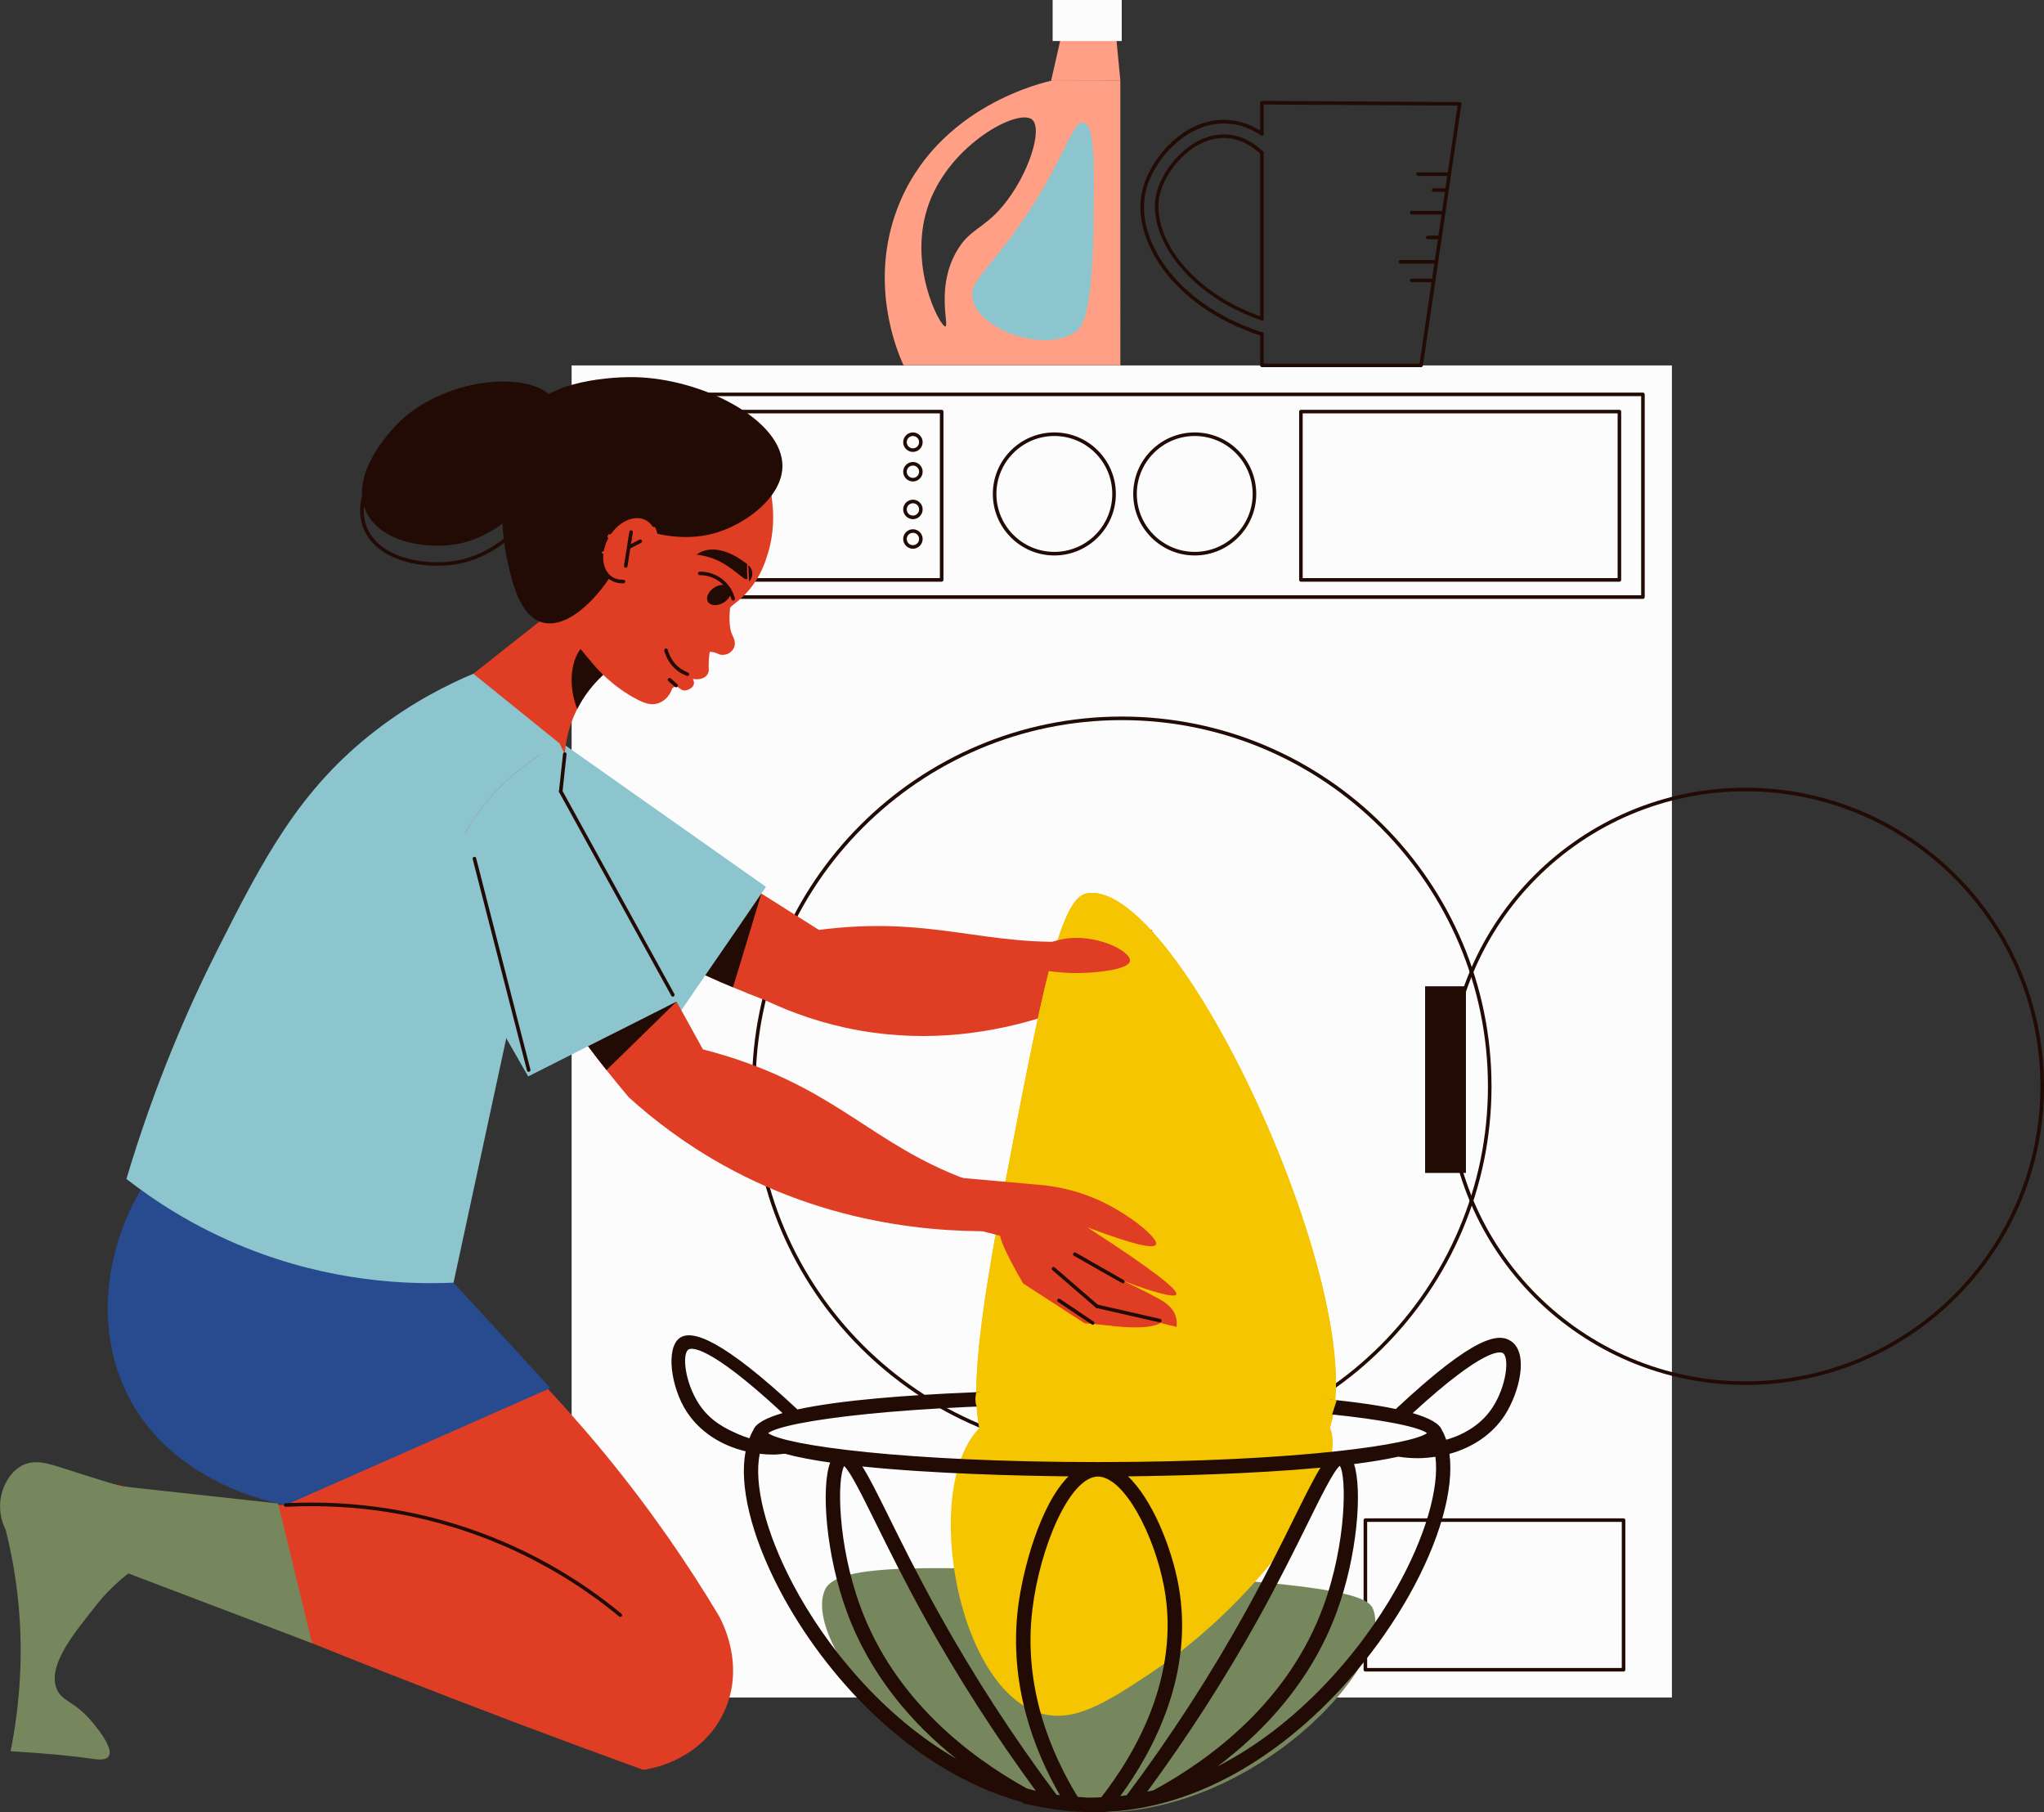 <svg xmlns="http://www.w3.org/2000/svg" width="1080" height="957.47" viewBox="0 0 1080 957.47"><rect x="0" y="0" width="1080" height="957.47" fill="#333333" stroke="none"/><g id="a"/><g id="b"><g id="c"><g id="d"><g><g><path d="M302.02 193.06h581.37v703.76H302.02z" transform="translate(1185.42 1089.89) rotate(180)" fill="#fcfcfc"/><g><path d="M868.09 316.4H317.32c-.52.0-.94-.43-.94-.94v-107.1c0-.51.42-.94.94-.94H868.09c.52.0.94.43.94.94v107.1c0 .51-.42.94-.94.94zm-549.83-1.89H867.15V209.3H318.26v105.21z" fill="#210b04"/><path d="M855.66 307.32H687.37c-.52.0-.94-.43-.94-.94v-88.93c0-.51.42-.94.94-.94h168.29c.52.0.94.43.94.94v88.93c0 .51-.42.94-.94.94zm-167.35-1.89h166.4v-87.04h-166.4v87.04z" fill="#210b04"/><path d="M497.56 307.32H329.27c-.52.0-.94-.43-.94-.94v-88.93c0-.51.42-.94.94-.94h168.29c.52.0.94.43.94.94v88.93c0 .51-.42.94-.94.94zm-167.35-1.89h166.4v-87.04h-166.4v87.04z" fill="#210b04"/><path d="M631.27 293.46c-17.92.0-32.5-14.58-32.5-32.5s14.58-32.5 32.5-32.5 32.5 14.58 32.5 32.5-14.58 32.5-32.5 32.5zm0-63.11c-16.88.0-30.61 13.73-30.61 30.61s13.73 30.61 30.61 30.61 30.61-13.73 30.61-30.61-13.73-30.61-30.61-30.61z" fill="#210b04"/><path d="M557.09 293.46c-17.92.0-32.5-14.58-32.5-32.5s14.58-32.5 32.5-32.5 32.5 14.58 32.5 32.5-14.58 32.5-32.5 32.5zm0-63.11c-16.88.0-30.61 13.73-30.61 30.61s13.73 30.61 30.61 30.61 30.61-13.73 30.61-30.61-13.73-30.61-30.61-30.61z" fill="#210b04"/><g><path d="M482.37 238.76c-2.84.0-5.15-2.32-5.15-5.15s2.31-5.15 5.15-5.15 5.14 2.32 5.14 5.15-2.31 5.15-5.14 5.15zm0-8.41c-1.8.0-3.26 1.46-3.26 3.26s1.46 3.26 3.26 3.26 3.26-1.46 3.26-3.26-1.46-3.26-3.26-3.26z" fill="#210b04"/><path d="M482.37 254.37c-2.84.0-5.15-2.32-5.15-5.15s2.31-5.15 5.15-5.15 5.14 2.32 5.14 5.15-2.31 5.15-5.14 5.15zm0-8.41c-1.8.0-3.26 1.46-3.26 3.26s1.46 3.26 3.26 3.26 3.26-1.46 3.26-3.26-1.46-3.26-3.26-3.26z" fill="#210b04"/></g><g><path d="M482.37 274.29c-2.84.0-5.15-2.32-5.15-5.15s2.31-5.15 5.15-5.15 5.14 2.32 5.14 5.15-2.31 5.15-5.14 5.15zm0-8.41c-1.8.0-3.26 1.46-3.26 3.26s1.46 3.26 3.26 3.26 3.26-1.46 3.26-3.26-1.46-3.26-3.26-3.26z" fill="#210b04"/><path d="M482.37 289.91c-2.84.0-5.15-2.32-5.15-5.15s2.31-5.15 5.15-5.15 5.14 2.32 5.14 5.15-2.31 5.15-5.14 5.15zm0-8.41c-1.8.0-3.26 1.46-3.26 3.26s1.46 3.26 3.26 3.26 3.26-1.46 3.26-3.26-1.46-3.26-3.26-3.26z" fill="#210b04"/></g><g><path d="M407.2 232.04h58.81v3.14H407.2z" fill="#fcfcfc"/><path d="M407.2 247.66h58.81v3.14H407.2z" fill="#fcfcfc"/><path d="M407.2 267.58h58.81v3.14H407.2z" fill="#fcfcfc"/><path d="M407.2 283.2h58.81v3.14H407.2z" fill="#fcfcfc"/></g><g><path d="M340.59 232.04h58.81v3.14H340.59z" fill="#fcfcfc"/><path d="M340.59 247.66h58.81v3.14H340.59z" fill="#fcfcfc"/><path d="M340.59 267.58h58.81v3.14H340.59z" fill="#fcfcfc"/><path d="M340.59 283.2h58.81v3.14H340.59z" fill="#fcfcfc"/></g></g></g><circle cx="592.71" cy="561.45" r="176.58" transform="translate(-82.61 102.67) rotate(-9.26)" fill="#fcfcfc"/><path d="M592.71 769.3c-107.73.0-195.37-87.64-195.37-195.37s87.64-195.36 195.37-195.36 195.37 87.64 195.37 195.36S700.44 769.3 592.71 769.3zm0-388.84c-106.68.0-193.48 86.79-193.48 193.47s86.79 193.48 193.48 193.48 193.48-86.79 193.48-193.48-86.79-193.47-193.48-193.47z" fill="#210b04"/><path d="M922.24 731.69c-86.99.0-157.76-70.77-157.76-157.76s70.77-157.76 157.76-157.76 157.76 70.77 157.76 157.76-70.77 157.76-157.76 157.76zm0-313.63c-85.95.0-155.87 69.93-155.87 155.87s69.93 155.87 155.87 155.87 155.87-69.93 155.87-155.87-69.93-155.87-155.87-155.87z" fill="#210b04"/><path d="M752.99 521.07h21.57v98.61H752.99z" transform="translate(1527.55 1140.75) rotate(180)" fill="#210b04"/><path d="M857.85 883.1h-136.42c-.52.0-.94-.43-.94-.94v-79.05c0-.51.42-.94.94-.94h136.42c.52.0.94.43.94.94v79.05c0 .51-.42.94-.94.94zm-135.47-1.89h134.53v-77.16H722.38v77.16z" fill="#210b04"/></g><g><path d="M261.43 447.98c11.79 9.23 24.76 18.51 38.88 27.69 19.67 12.76 38.92 23.47 57.38 32.44 5.03 2.47 10.02 4.88 15 7.12 4.92 2.27 9.76 4.41 14.59 6.38 5.88 2.44 11.62 4.79 17.25 6.93 11.55-11.06 23.14-22.06 34.69-33.12-12.32-7.8-24.61-15.54-36.93-23.35-37.17-23.47-74.31-47.05-111.42-70.56-4.74-3.86-9.65-6.92-14.56-9.02-6.68 12.31-14.55 31.65-14.89 55.5z" fill="#e03e24"/><path d="M357.69 508.11c10.09 5.02 19.99 9.53 29.59 13.5 5.07-16.49 10.04-33.02 15.01-49.54-14.61 11.7-29.32 23.36-43.99 35.1-.19.28-.42.67-.61.95z" fill="#210b04"/><path d="M270.5 494.32c27.36 16.74 54.78 33.43 82.14 50.17 6.67-9.78 13.38-19.49 20.05-29.27 9.92-14.35 19.8-28.78 29.61-43.16.84-1.16 1.59-2.36 2.43-3.52-40.77-28.74-81.53-57.49-122.3-86.23-1.68 2.5-3.81 5.93-6.11 10.17-6.68 12.31-14.55 31.65-14.89 55.5-.06 2.91-.04 5.96.18 9.06 1.05 15.4 5.03 28.05 8.88 37.28z" fill="#8dc5ce"/></g><path d="M97.39 606.92l-25.19 79.78 55.92 85.39c7.67-3.99 18.54-10.59 29.42-21.09 14.11-13.63 21.17-26.99 29.89-43.4 18.47-34.76 28.37-51.78 32.44-60.59 23.35-50.53 36.52-99.55 43.71-131.72 12.93-29.97 25.86-59.95 38.79-89.92-1.8-4.71-7.85-22.3-.69-43.01.97-2.81 2.1-5.42 3.33-7.84 7.54-14.84 19-22.58 22.77-24.93-3.85-4.17-7.69-8.33-11.54-12.5-5.94-6.43-11.88-12.86-17.82-19.29-25.72 20.3-51.44 40.6-77.16 60.9-21.27 16.79-29.9 27.54-39.86 40.65-26.9 35.44-26.7 59.72-50.23 117.45-6.59 16.17-17.42 40.79-33.79 70.12z" fill="#e03e24"/><path d="M97.94 768.63c32.76 28.21 80.01 27.05 105.55-2.59 25.54-29.65 19.68-76.55-13.07-104.77-32.76-28.22-80.01-27.05-105.55 2.59-25.54 29.65-19.68 76.55 13.07 104.77z" fill="#e03e24"/><path d="M329.54 909.43c16.66-18.77 33.32-37.55 49.98-56.32-16.06-26.77-35.95-55.92-60.56-85.77-46.55-56.48-95.15-97.49-135.82-126.49-12.99 47.03-25.97 94.05-38.95 141.08 17.94 24.31 35.69 40.39 48.52 50.56 14.34 11.36 27.12 18.96 106.2 60.78 12.56 6.64 23.09 12.19 30.64 16.17z" fill="#e03e24"/><path d="M44.56 780.58c-4.03 10.73-8.06 21.47-12.09 32.2 55.86 24.25 113.79 48.25 173.76 71.81 45.24 17.78 89.8 34.57 133.58 50.44 2.4-.28 28.52-3.83 41.49-28.05 14.26-26.63-1.08-52.72-1.79-53.88-9.7 5.39-19.4 10.79-29.1 16.18-10.93-5.78-27.2-14.44-46.86-25.16-67.98-37.06-60.03-35.65-70.77-39.41-48.85-17.12-69.85-2.26-151.76-16.54-15.54-2.71-28.18-5.58-36.46-7.59z" fill="#e03e24"/><path d="M3.01 808.26c2.2 8.7 4.1 18.11 5.49 28.19 4.79 34.77 1.8 65.28-2.9 88.75 19.97 1.18 33.35 2.56 43.03 3.98 2.39.35 7.15 1.08 8.78-1.26 2.64-3.8-4.74-13.18-7.18-16.29-10.53-13.39-17.05-12.1-20.14-19.06-5.75-12.97 10.9-31.72 19.75-43.26 5.04-6.57 13.87-16.37 28.13-25.03.69-11.44 1.38-22.89 2.07-34.33-20.13-5.8-35.21-10.55-45.2-13.79-9.23-2.99-16.2-5.37-22.96-1.98-7.1 3.57-11.11 12.07-11.76 19.34-.61 6.8 1.62 12.17 2.9 14.74z" fill="#77875d"/><path d="M302.84 367.31c.52 2.55 1.25 4.97 2.17 7.22 7.54-14.84 19-22.58 22.77-24.93-3.85-4.17-7.69-8.33-11.54-12.5-.46.04-.93.1-1.39.19-9.59 1.94-14.97 15.38-12.01 30.02z" fill="#210b04"/><g><path d="M292.08 322.8c8.09 12.08 15.82 21.73 22.11 28.98 1.49 1.71 10.08 11.45 22.68 17.85 3.39 1.72 7.13 3.24 10.98 1.89 5.54-1.93 7.15-7.29 7.29-7.78.95-.87 1.68-1 2.16-.97 1.59.1 2.35 2.09 4.52 2.03 1.95-.22 4.31-1.3 4.78-3.33.29-1.24-.24-2.35-.52-2.85.5.12 4.26.98 6.93-1.38 1.14-1.13 1.56-2.32 1.49-3.53-.09-1.6-.1-3.5.06-5.64 1.02-13.71 8.37-25.15 13.02-28.69.53-.41 2.72-2.02 5.38-4.63.83-.82 1.72-1.75 2.64-2.84 6.3-7.38 8.7-14.9 10.05-19.26 3.41-11.02 3.17-20.86 2.4-27.36-.71-7.79-3.07-20.37-11.63-32.32-15.5-21.62-51.53-38.71-79.45-23.98-28.35 14.96-34.97 55.61-28.5 73.15 1 2.71 4.48 10.73 5.14 22.12.45 7.83-.59 14.3-1.53 18.52z" fill="#e03e24"/><path d="M372.57 344.6c1.11-.22 2.73-.39 4.58.0 1.95.42 2.41 1.26 4.21 1.38.67.04 2.28.04 3.9-.94.26-.16 2.1-1.31 2.77-3.39.83-2.56-.57-5.11-1.07-6.14-1.13-2.33-2.09-6.72-1.07-15.75-3.21 3.57-6.42 7.13-9.64 10.7-1.23 4.71-2.46 9.43-3.69 14.14z" fill="#e03e24"/></g><path d="M387.39 317.29c-.42.0-.8-.28-.91-.7-.55-2.03-2.02-5.9-5.81-8.95-4.05-3.26-8.45-3.76-10.8-3.76-.66.0-1.08-.42-1.09-.93.0-.58.51-.9 1.09-.96 2.6.0 7.48.56 11.98 4.18 4.21 3.38 5.85 7.67 6.45 9.93.14.5-.17 1.02-.67 1.15-.08.02-.16.04-.24.04z" fill="#210b04"/><path d="M377.51 310.36c-3.24 1.99-4.78 5.39-3.42 7.59 1.35 2.2 5.08 2.37 8.32.38 3.24-1.99 4.77-5.39 3.42-7.59-1.35-2.2-5.08-2.37-8.32-.38z" fill="#210b04"/><path d="M363.19 357.14c-2.13-.75-3.79-1.67-5.26-2.79-4.21-3.25-6.09-7.54-6.94-10.56-.14-.5.15-1.03.66-1.16.52-.15 1.02.15 1.16.65.77 2.76 2.48 6.64 6.28 9.57 1.32 1.02 2.81 1.85 4.44 2.46.49.18.74.74.55 1.21-.15.38-.5.61-.88.61z" fill="#210b04"/><g><path d="M395.37 298.51c.27.23 2.19 1.92 2.14 4.68-.05 2.29-1.43 3.76-1.74 4.08l-.4-8.76z" fill="#210b04"/><path d="M394.8 298.08c-.07 1.06-.12 2.51-.07 4.23.08 2.79.35 3.35.0 3.63-1.26 1.01-6.35-4.94-13.43-8.78-5.05-2.74-9.88-3.75-13.31-4.17 1.06-.75 2.11-1.3 3.12-1.69 10.23-4 21.84 5.28 23.68 6.78z" fill="#210b04"/></g><path d="M357.25 363.12c-.22.0-.44-.07-.62-.23l-3.49-3.06c-.39-.34-.43-.94-.09-1.34.34-.38.94-.43 1.32-.09l3.49 3.06c.39.34.43.94.09 1.34-.18.21-.44.32-.7.32z" fill="#210b04"/><path d="M544.59 632.67c-1.95 5.77-3.9 11.53-5.85 17.3-32.91 1.87-94.3.32-156.61-34.41-20.2-11.26-36.7-23.89-49.9-35.84 10.02-9.14 20.04-18.28 30.05-27.43 14.73 3.17 25.99 6.93 32.57 9.32 54.15 19.63 71.73 47.53 124.72 64.59 11.13 3.58 20.28 5.55 25.02 6.48z" fill="#e03e24"/><path d="M608.69 491.23c.67 6.05 1.34 12.1 2.01 18.15-21.6 13.74-82.32 48.14-156.46 35.06-19.31-3.4-35.95-9.4-49.71-15.91 1.65-11.01 3.31-22.02 4.96-33.03 14.69-3.36 26.48-4.71 33.45-5.33 57.38-5.12 85.1 12.73 140.33 5.77 11.6-1.46 20.72-3.55 25.42-4.71z" fill="#e03e24"/><path d="M150.95 795.14c46.63-20.6 93.27-41.2 139.9-61.8-24.63-26.78-49.25-53.56-73.88-80.34-34.55-22.58-69.1-45.17-103.65-67.75-52.56 38.9-69.69 104.37-45.9 151.72 23.26 46.3 76.4 56.87 83.52 58.18z" fill="#284a8e"/><path d="M327.77 854.25c-.21.0-.42-.07-.6-.22-20.61-16.99-43.58-30.57-68.26-40.36-34.26-13.58-70.57-19.5-107.91-17.59-.54.0-.96-.38-.99-.9-.03-.51.37-.97.89-.99 37.57-1.92 74.18 4.05 108.71 17.74 24.86 9.84 48 23.52 68.77 40.65.4.33.45.92.13 1.32-.19.22-.46.34-.73.34z" fill="#210b04"/><path d="M66.79 622.86c15.01 11.7 36 25.46 63.11 36.34 44.96 18.04 85.31 19.54 109.74 18.45 11.64-53.96 23.29-107.92 34.93-161.88 7.02-41.01 14.05-82.02 21.07-123.03-15.19-12.26-30.38-24.52-45.56-36.78-13 5.46-31.67 14.64-51.33 29.77-40.53 31.19-59.52 67.84-84.15 116.66-14.63 29-32.62 69.56-47.81 120.48z" fill="#8dc5ce"/><g><path d="M245.64 440.19c5.89 13.77 12.78 28.15 20.73 42.99 11.09 20.66 22.8 39.32 34.65 56.07 3.21 4.59 6.43 9.1 9.71 13.46 3.21 4.36 6.43 8.57 9.71 12.62 3.98 4.97 7.88 9.79 11.78 14.38 15.45-4.13 30.9-8.18 46.36-12.31-7.04-12.78-14.08-25.47-21.11-38.25-21.27-38.48-42.45-77.03-63.64-115.51-2.29-5.66-5.13-10.71-8.41-14.92-11.78 7.57-28 20.73-39.78 41.46z" fill="#e03e24"/><path d="M301.02 539.25c6.43 9.26 12.93 17.98 19.43 26.08 12.39-12.01 24.71-24.1 37.02-36.18-18.44 3.21-36.95 6.35-55.46 9.56-.31.15-.69.38-.99.54z" fill="#210b04"/><path d="M231.26 485.17c15.91 27.84 31.9 55.69 47.81 83.53 10.56-5.35 21.11-10.63 31.67-15.99 15.6-7.8 31.21-15.68 46.74-23.56 1.3-.61 2.52-1.3 3.82-1.91-21.88-44.83-43.76-89.65-65.63-134.48-2.68 1.38-6.2 3.37-10.25 5.97-11.78 7.57-28 20.73-39.78 41.46-1.45 2.52-2.91 5.2-4.21 8.03-6.5 14-9.1 27-10.17 36.95z" fill="#8dc5ce"/></g><path d="M435.88 839.92c-12.91 28.95 57.54 114.99 142 117.49 83.69 2.48 158.59-77.72 147.73-106.97-2.02-5.44-8.74-13.8-133.66-19.01-99.67-4.15-149.63-5.93-156.06 8.49z" fill="#77875d"/><path d="M530.83 626.32c-21.22 110.48-17.59 134.01-3.32 145.28 12.72 10.05 23.88 2.45 97.95.21 55.53-1.68 60.82 2.24 68.34-3.85 49.84-40.39-67.42-306.42-119.91-295.9-13.98 2.8-23.67 53.29-43.06 154.26z" fill="#f4c500"/><path d="M530.83 626.32c-21.22 110.48-17.59 134.01-3.32 145.28 12.72 10.05 23.88 2.45 97.95.21 55.53-1.68 60.82 2.24 68.34-3.85 49.84-40.39-67.42-306.42-119.91-295.9-13.98 2.8-23.67 53.29-43.06 154.26z" fill="#f4c500"/><path d="M520.79 751.47c-35.26 27.11-16.86 140.44 29.14 153.74 17.64 5.1 34.73-5.85 57.4-20.83 60.93-40.27 109.94-112.21 93.71-132.91-8.15-10.38-24.87 2.12-79.21 3.04-65.75 1.12-83.57-16.47-101.04-3.04z" fill="#f4c500"/><path d="M362.77 745.73c6.83 10.58 18.06 17.88 31.2 21.02-3.48 17.81 2.78 44.37 18.07 73.46 23.33 44.39 68.84 95.34 127.41 111.72.57.31 1.15.66 1.72.96 10.89 2.4 21.92 4.21 33.37 4.49 1.11.03 2.22.04 3.32.04 75.2.0 136.54-61.19 166.5-114.25 16.46-29.16 24.02-56.62 21.49-75.06 12.29-3.38 22.76-10.41 29.25-20.46 7.7-11.92 12.73-32.53 3.44-39-6.47-4.49-18.85-3.67-61.02 35.76-46.46-9.83-143.47-10.2-157.58-10.2s-112.53.38-158.58 10.43c-39.51-36.9-55.54-42.26-62.04-37.89-7.8 5.25-4.78 26.27 3.44 39zm217.18-3.89c101.23.0 165.24 8.79 174.07 15.3-4.1 3.02-20.24 6.53-46.35 9.43-.38.01-.77.04-1.15.13-30 3.27-72.89 5.74-126.29 5.74-101.55.0-165.53-8.79-174.37-15.3 8.84-6.51 72.84-15.3 174.08-15.3zm-133.91 32.72c3.28 2.92 9.83 16.18 16.73 30.15 6.74 13.63 15.12 30.6 26.12 50.44 17.5 31.55 37.18 62.06 58.41 90.99-1.65-.39-3.25-.89-4.88-1.34-30.62-16.99-69.76-47.08-87.71-95.71-12.36-33.46-12.4-68.14-8.67-74.54zm9.58.2c37.77 3.92 84.35 4.96 108.95 5.23-15.3 15.28-24.33 50.18-26.67 69.33-4.95 40.54 8.44 75.34 22.15 99.16-.62-.08-1.22-.23-1.84-.32-22.9-30.56-43.99-63.08-62.64-96.73-10.91-19.67-19.25-36.55-25.95-50.11-6.09-12.31-10.38-20.91-14.01-26.57zm166.97 62.21c-3.57-19.04-13.49-44.52-26.58-56.99 23.35-.27 65.61-1.23 101.73-4.59-3.54 5.67-7.73 14.05-13.6 25.93-6.7 13.56-15.05 30.45-25.95 50.11-18.71 33.76-39.87 66.38-62.86 97.03-1.13.15-2.26.32-3.39.44 17.34-23.72 39.5-64.81 30.64-111.93zm76.48 12.13c-18.32 49.61-58.7 79.95-89.57 96.74-1.12.27-2.24.53-3.37.77 21.37-29.07 41.17-59.74 58.76-91.46 10.99-19.83 19.38-36.8 26.12-50.44 7.03-14.24 13.7-27.72 16.91-30.31 3.55 5.18 3.75 40.57-8.85 74.69zm65.07-88.47c-.63-1.78-1.32-3.49-2.23-4.98-1.24-3.59-6.85-6.58-15.48-9.07 38.1-34.98 46.44-32.58 47.74-31.66 3.37 2.34 1.95 17.04-5.49 28.57-5.4 8.37-14.19 14.23-24.55 17.15zm-120.82 172.58c24.67-18.54 49.45-44.96 62.93-81.46 10.96-29.69 13.67-64.66 9.19-78.27 8.67-1.1 16.59-2.39 23.39-3.89 3.48.53 6.92.8 10.31.8 3.17.0 6.26-.31 9.3-.75 2.13 16.42-5.28 42.38-20.72 69.74-19.5 34.54-52.84 72.64-94.39 93.82zm-73.88 16.1c-13.98-22.76-28.98-57.88-23.95-99.07 4.01-32.86 19.64-69.85 34.54-70.16 13.9.04 29.85 30.69 35.04 58.3 9 47.95-16.36 89.66-33.19 111.15-2.38.07-4.74.24-7.15.18-1.79-.04-3.52-.28-5.29-.4zm-168.01-181.25c2.4.27 4.84.42 7.31.42 1.94.0 3.94-.29 5.92-.46 6.61 1.82 14.79 3.36 23.99 4.67-4.9 12.96-2.33 48.74 8.87 79.06 12.54 33.94 34.85 59.15 57.75 77.43-38.78-22.36-69-59.35-86.46-92.55-14.45-27.5-20.61-52.81-17.38-68.57zm-37.73-55.06c1.31-.93 9.94-3.41 49.8 33.56-8.64 2.49-14.26 5.48-15.52 9.06-.8 1.29-1.4 2.77-2.01 4.25-2.11-.66-4.25-1.43-6.45-2.42-5.37-2.43-14.15-6.3-20.32-15.87-7.44-11.53-8.85-26.23-5.49-28.57z" fill="#210b04"/><path d="M516.07 743.12c5.21 13.95 38.57 14.36 162.74 6.68 11.19-.69 20.12-1.26 24.76-1.56.9-2.83 1.8-5.66 2.7-8.49-8.98-1.33-18.14-2.53-27.47-3.57-58.74-6.54-113.47-5.68-162.94-.66-.94 3.89-.26 6.39.2 7.6z" fill="#f4c500"/><g><g><path d="M538.3 655.41c10.24 10.16 26.2 23.48 48.51 33.83 12.87 5.97 24.84 9.56 34.86 11.77.17-1.3.25-3.27-.42-5.44-1.6-5.24-6.4-7.99-8.68-9.26-10.94-6.09-30.79-15.07-30.94-14.64-.2.59 37.87 15.86 39.86 12.23 1.25-2.28-11.5-12.53-46.98-35.49 28.72 10.85 35.3 10.91 36.23 9.13 1.62-3.11-12.63-14.8-26.95-21.92-12.41-6.18-23.9-8.45-31.76-9.38-17.4-1.56-34.8-3.11-52.2-4.67-3.69 7.05-7.38 14.09-11.07 21.14 16.51 4.23 33.03 8.47 49.54 12.7z" fill="#e03e24"/><path d="M578.61 699.19c19.29 3.31 34.74 2.74 36.42-2.23 1.74-5.15-11.13-15.62-31.22-25.28-8.03-1.25-16.06-2.51-24.09-3.76l-2.33 14.96c7.08 5.44 14.15 10.87 21.23 16.31z" fill="#e03e24"/><path d="M597.76 701.24c-7.98-9.74-15.95-19.48-23.93-29.21-12.2-6.28-24.41-12.56-36.61-18.84-4.49-3.36-7.3-4.59-8.44-3.69-2.19 1.72 1.75 11.25 11.83 28.58 10.82 7.01 21.65 14.02 32.48 21.03l24.67 2.13z" fill="#e03e24"/></g><path d="M593.28 678.06c-.47-.12-25.84-14.63-25.84-14.63-.45-.26-.61-.83-.35-1.29.26-.45.84-.61 1.28-.36l25.37 14.5c.45.26.61.83.35 1.29-.17.31-.49.48-.82.48z" fill="#210b04"/><path d="M612.79 698.66c-.21-.03-33.36-7.58-33.36-7.58-.51-.12-.83-.63-.71-1.13.11-.51.61-.81 1.13-.71l33.15 7.55c.51.12.83.63.71 1.13-.1.44-.49.74-.92.74z" fill="#210b04"/><path d="M579.64 691.11c-.22.0-.44-.07-.61-.23l-23-19.88c-.4-.34-.44-.93-.1-1.32.34-.4.93-.44 1.32-.1l23 19.88c.4.34.44.93.1 1.32-.18.22-.45.33-.71.33z" fill="#210b04"/><path d="M577.31 699.95c-.53-.16-18.28-12.12-18.28-12.12-.43-.3-.55-.88-.25-1.31.29-.44.89-.55 1.31-.26l17.75 11.96c.43.29.54.88.25 1.31-.18.27-.48.42-.78.42z" fill="#210b04"/></g><path d="M542.55 507.64c.72 5.02 17.82 6.54 27.25 6.45 8.51-.08 26.69-1.6 27.25-6.45.59-5.11-18.23-14.78-35.62-11.47-9.22 1.75-19.46 7.42-18.89 11.47z" fill="#e03e24"/><path d="M279.35 566.28c-.42.0-.8-.28-.91-.71l-28.69-111.72c-.13-.5.18-1.02.68-1.14.5-.17 1.01.16 1.15.67l28.69 111.72c.13.5-.18 1.02-.68 1.14-.08.03-.15.04-.23.04z" fill="#210b04"/><path d="M355.51 526.54c-.33.0-.66-.18-.83-.49l-59.23-107.5c-.24-.45-.08-1.03.37-1.27.46-.26 1.03-.09 1.28.37l59.23 107.5c.25.45.08 1.03-.37 1.28-.14.09-.3.12-.45.12z" fill="#210b04"/><path d="M296.28 419.04c-.62-.06-.99-.53-.94-1.04l2.14-19.7c.06-.49.46-.85.94-.85.62.06.99.53.94 1.04l-2.14 19.7c-.06.49-.46.85-.94.85z" fill="#210b04"/><path d="M280.22 219.26c-6.11 23.78 52.4 76.05 98.35 62.14 15.94-4.82 34.53-18.87 34.85-34.85.49-24.49-42.06-46.59-78.13-47.29-17.59-.34-50.98 4.08-55.07 20z" fill="#210b04"/><path d="M267.88 295.26c2.36 10.99 6.46 30.21 18.65 33.57 14.94 4.11 33.34-16.84 41.24-33.57 11.75-24.88 12.8-63.72-9.69-78.3-1.16-.75-14.3-9-27.73-4.3-24.85 8.68-28.63 53.91-22.47 82.61z" fill="#210b04"/><g><path d="M321.11 283.06c-5.21 8.7-4.24 18.87 2.18 22.72 6.42 3.85 15.85-.09 21.06-8.79 5.21-8.7 4.24-18.87-2.18-22.72-6.42-3.85-15.85.09-21.06 8.79z" fill="#e03e24"/><g><path d="M328.79 308.19c-2.16.0-4.22-.55-5.99-1.61-4.18-2.5-6.39-7.59-5.93-13.6.04-.52.4-.88 1.01-.87.52.05.91.5.86 1.02-.41 5.28 1.46 9.7 5.02 11.83 1.66 1 3.56 1.43 5.63 1.32.39-.02.97.38.99.9.03.51-.37.96-.88.99-.24.01-.48.01-.72.01z" fill="#210b04"/><path d="M318.17 291.52c-.69-.12-1.02-.61-.93-1.13.44-2.18 1.21-4.36 2.31-6.47.24-.47.82-.65 1.27-.4.46.23.64.81.4 1.26-1.01 1.96-1.73 3.97-2.13 5.98-.09.45-.48.76-.93.76z" fill="#210b04"/><path d="M322.19 282.35c-.97-.48-1.07-1.07-.77-1.5 5.72-8.03 14.85-11.19 21.23-7.38 1.48.88 2.72 2.07 3.67 3.54.28.44.16 1.02-.28 1.3-.44.31-1.01.17-1.31-.27-.8-1.23-1.83-2.22-3.06-2.95-5.5-3.33-13.57-.37-18.73 6.87-.18.26-.47.39-.77.39z" fill="#210b04"/></g><path d="M330.63 299.95c-.66-.1-1.01-.58-.93-1.09l2.83-17.91c.07-.51.52-.85 1.08-.78.51.09.86.56.78 1.08l-2.83 17.91c-.07.47-.48.8-.93.8z" fill="#210b04"/><path d="M332.8 289.75c-.34.0-.67-.18-.83-.5-.24-.47-.06-1.03.4-1.28l5.52-2.88c.46-.23 1.03-.06 1.27.39.24.47.06 1.03-.4 1.28l-5.52 2.88c-.14.07-.29.11-.44.11z" fill="#210b04"/></g><path d="M193.3 270.02c7.48 16.66 32.69 20.53 49.24 17.21 36.97-7.41 62.83-57.07 50.77-75.41-10.92-16.61-56.51-12.98-81.58 10.39-1.44 1.34-27.94 26.65-18.43 47.81z" fill="#210b04"/><path d="M231.08 298.9c-15.02.0-32.46-5.06-38.65-18.84-9.9-22.04 17.48-47.8 18.65-48.88 18.26-17.03 45.04-22.51 62.26-20.48 9.81 1.18 17.18 4.83 20.75 10.26 4.65 7.06 4.16 18.66-1.33 31.81-7.94 19.01-26.5 40.32-50.04 45.04-3.5.7-7.48 1.09-11.64 1.09zm-36.93-19.6c7.48 16.64 32.69 19.77 48.2 16.67 22.86-4.6 40.92-25.38 48.67-43.92 5.17-12.38 5.73-23.62 1.5-30.06-3.26-4.96-10.16-8.31-19.41-9.41-16.73-2.05-42.92 3.38-60.75 19.98-.28.26-27.56 25.92-18.22 46.74h0z" fill="#210b04"/><path d="M67.8 831.27c32.36 12.29 64.73 24.59 97.09 36.88-5.98-24.61-11.95-49.22-17.93-73.83-27.1-2.97-54.21-5.94-81.32-8.91l2.15 45.86z" fill="#77875d"/><g><path d="M477.42 193.03h114.54V42.42h-35.39c-3.79.73-61.79 13.23-82.48 67.84-15.1 39.91-.06 75.36 3.34 82.77zm13.63-86.1c11.7-31.09 46.81-49.69 54.22-43.81 5.99 4.86-1.81 29.51-15.55 45.85-10.29 12.21-17.19 11.82-24.03 23.4-11.36 19.17-4.01 39.74-6.16 40.08-2.71.4-20.69-33.07-8.48-65.52z" fill="#ff9f85"/><path d="M555.37 42.65c12.19-.08 24.39-.17 36.58-.25-.89-9.27-1.78-18.53-2.66-27.8-9.03-.63-18.06-1.26-27.09-1.89-2.28 9.98-4.55 19.96-6.83 29.93z" fill="#ff9f85"/><path d="M556.2.0h36.51v21.67H556.2z" transform="translate(1148.9 21.67) rotate(180)" fill="#fcfcfc"/><path d="M537.7 120.38c-16.69 23.52-25.94 28.83-23.79 38.03 3.75 16.09 38.69 28.45 54.77 16.61 2.66-1.96 8.33-7.17 9.07-54.64.51-32.48.85-54.29-5.18-55.6-6.23-1.36-10.35 21.07-34.86 55.6z" fill="#8dc5ce"/></g><g><path d="M666.75 169.35c-.52.0-.94-.43-.94-.94V80.65c0-.51.42-.94.94-.94s.94.43.94.94v87.75c0 .51-.42.94-.94.94z" fill="#210b04"/><path d="M750.9 193.97h-84.15c-.52.0-.94-.43-.94-.94v-16.67c0-.51.42-.94.94-.94s.94.43.94.94v15.73h82.39c3.36-22.75 6.71-45.51 10.06-68.27 3.34-22.67 6.66-45.33 10.02-68-34.14-.22-68.33-.45-102.46-.6v15.49c0 .51-.42.94-.94.94s-.94-.43-.94-.94v-16.44c0-.25.1-.49.28-.66.17-.18.41-.28.66-.28 34.82.15 69.69.38 104.5.61.28.0.53.12.71.33.18.21.25.48.21.75-3.41 23.02-6.79 46.05-10.17 69.08-3.38 23.02-6.77 46.04-10.18 69.07-.07.47-.47.81-.93.81z" fill="#210b04"/><g><path d="M666.75 169.35c-40.94-14.07-60.73-45.69-55.77-66.95 3.21-13.71 18.04-31.39 35.65-31.39.94.0 1.89.05 2.85.16 7.97.83 14.14 5.25 17.9 8.8.38.36.4.96.04 1.34-.37.37-.96.38-1.33.04-3.56-3.36-9.36-7.53-16.82-8.31-.9-.1-1.79-.15-2.68-.15-16.67.0-30.73 16.88-33.79 29.94-4.78 20.47 14.59 51.02 54.23 64.69.49.17.75.71.58 1.2-.14.39-.5.64-.89.64z" fill="#210b04"/><path d="M666.75 177.3c-.5.0-1.07-.11-1.56-.29-46.18-15.4-67.61-50.92-61.63-76.37 3.71-15.92 20.88-37.33 43.06-37.33 1.22.0 2.46.07 3.71.21 5.87.61 11.57 2.77 16.95 6.41.43.3.54.88.25 1.31-.29.43-.89.55-1.31.26-5.12-3.47-10.54-5.53-16.09-6.12-22.86-2.34-40.98 19.55-44.73 35.69-5.8 24.63 15.22 59.1 60.42 74.17.31.12.66.18.93.18.52.0.94.43.94.94s-.42.94-.94.94z" fill="#210b04"/></g><path d="M765.77 92.95h-16.52c-.52.0-.94-.43-.94-.94s.42-.94.94-.94h16.52c.52.0.94.43.94.94s-.42.94-.94.94z" fill="#210b04"/><path d="M764.53 101.35h-7.02c-.52.0-.94-.43-.94-.94s.42-.94.94-.94h7.02c.52.0.94.43.94.94s-.42.94-.94.94z" fill="#210b04"/><path d="M762.77 113.32H745.9c-.52.0-.94-.43-.94-.94s.42-.94.94-.94h16.87c.52.0.94.43.94.94s-.42.94-.94.94z" fill="#210b04"/><path d="M760.85 126.39h-6.51c-.52.0-.94-.43-.94-.94s.42-.94.94-.94h6.51c.52.0.94.43.94.94s-.42.94-.94.94z" fill="#210b04"/><path d="M758.96 139.27h-19.03c-.52.0-.94-.43-.94-.94s.42-.94.94-.94h19.03c.52.0.94.43.94.94s-.42.94-.94.94z" fill="#210b04"/><path d="M757.51 149.11h-11.6c-.52.0-.94-.43-.94-.94s.42-.94.94-.94h11.6c.52.0.94.43.94.94s-.42.94-.94.94z" fill="#210b04"/></g></g></g></g></svg>